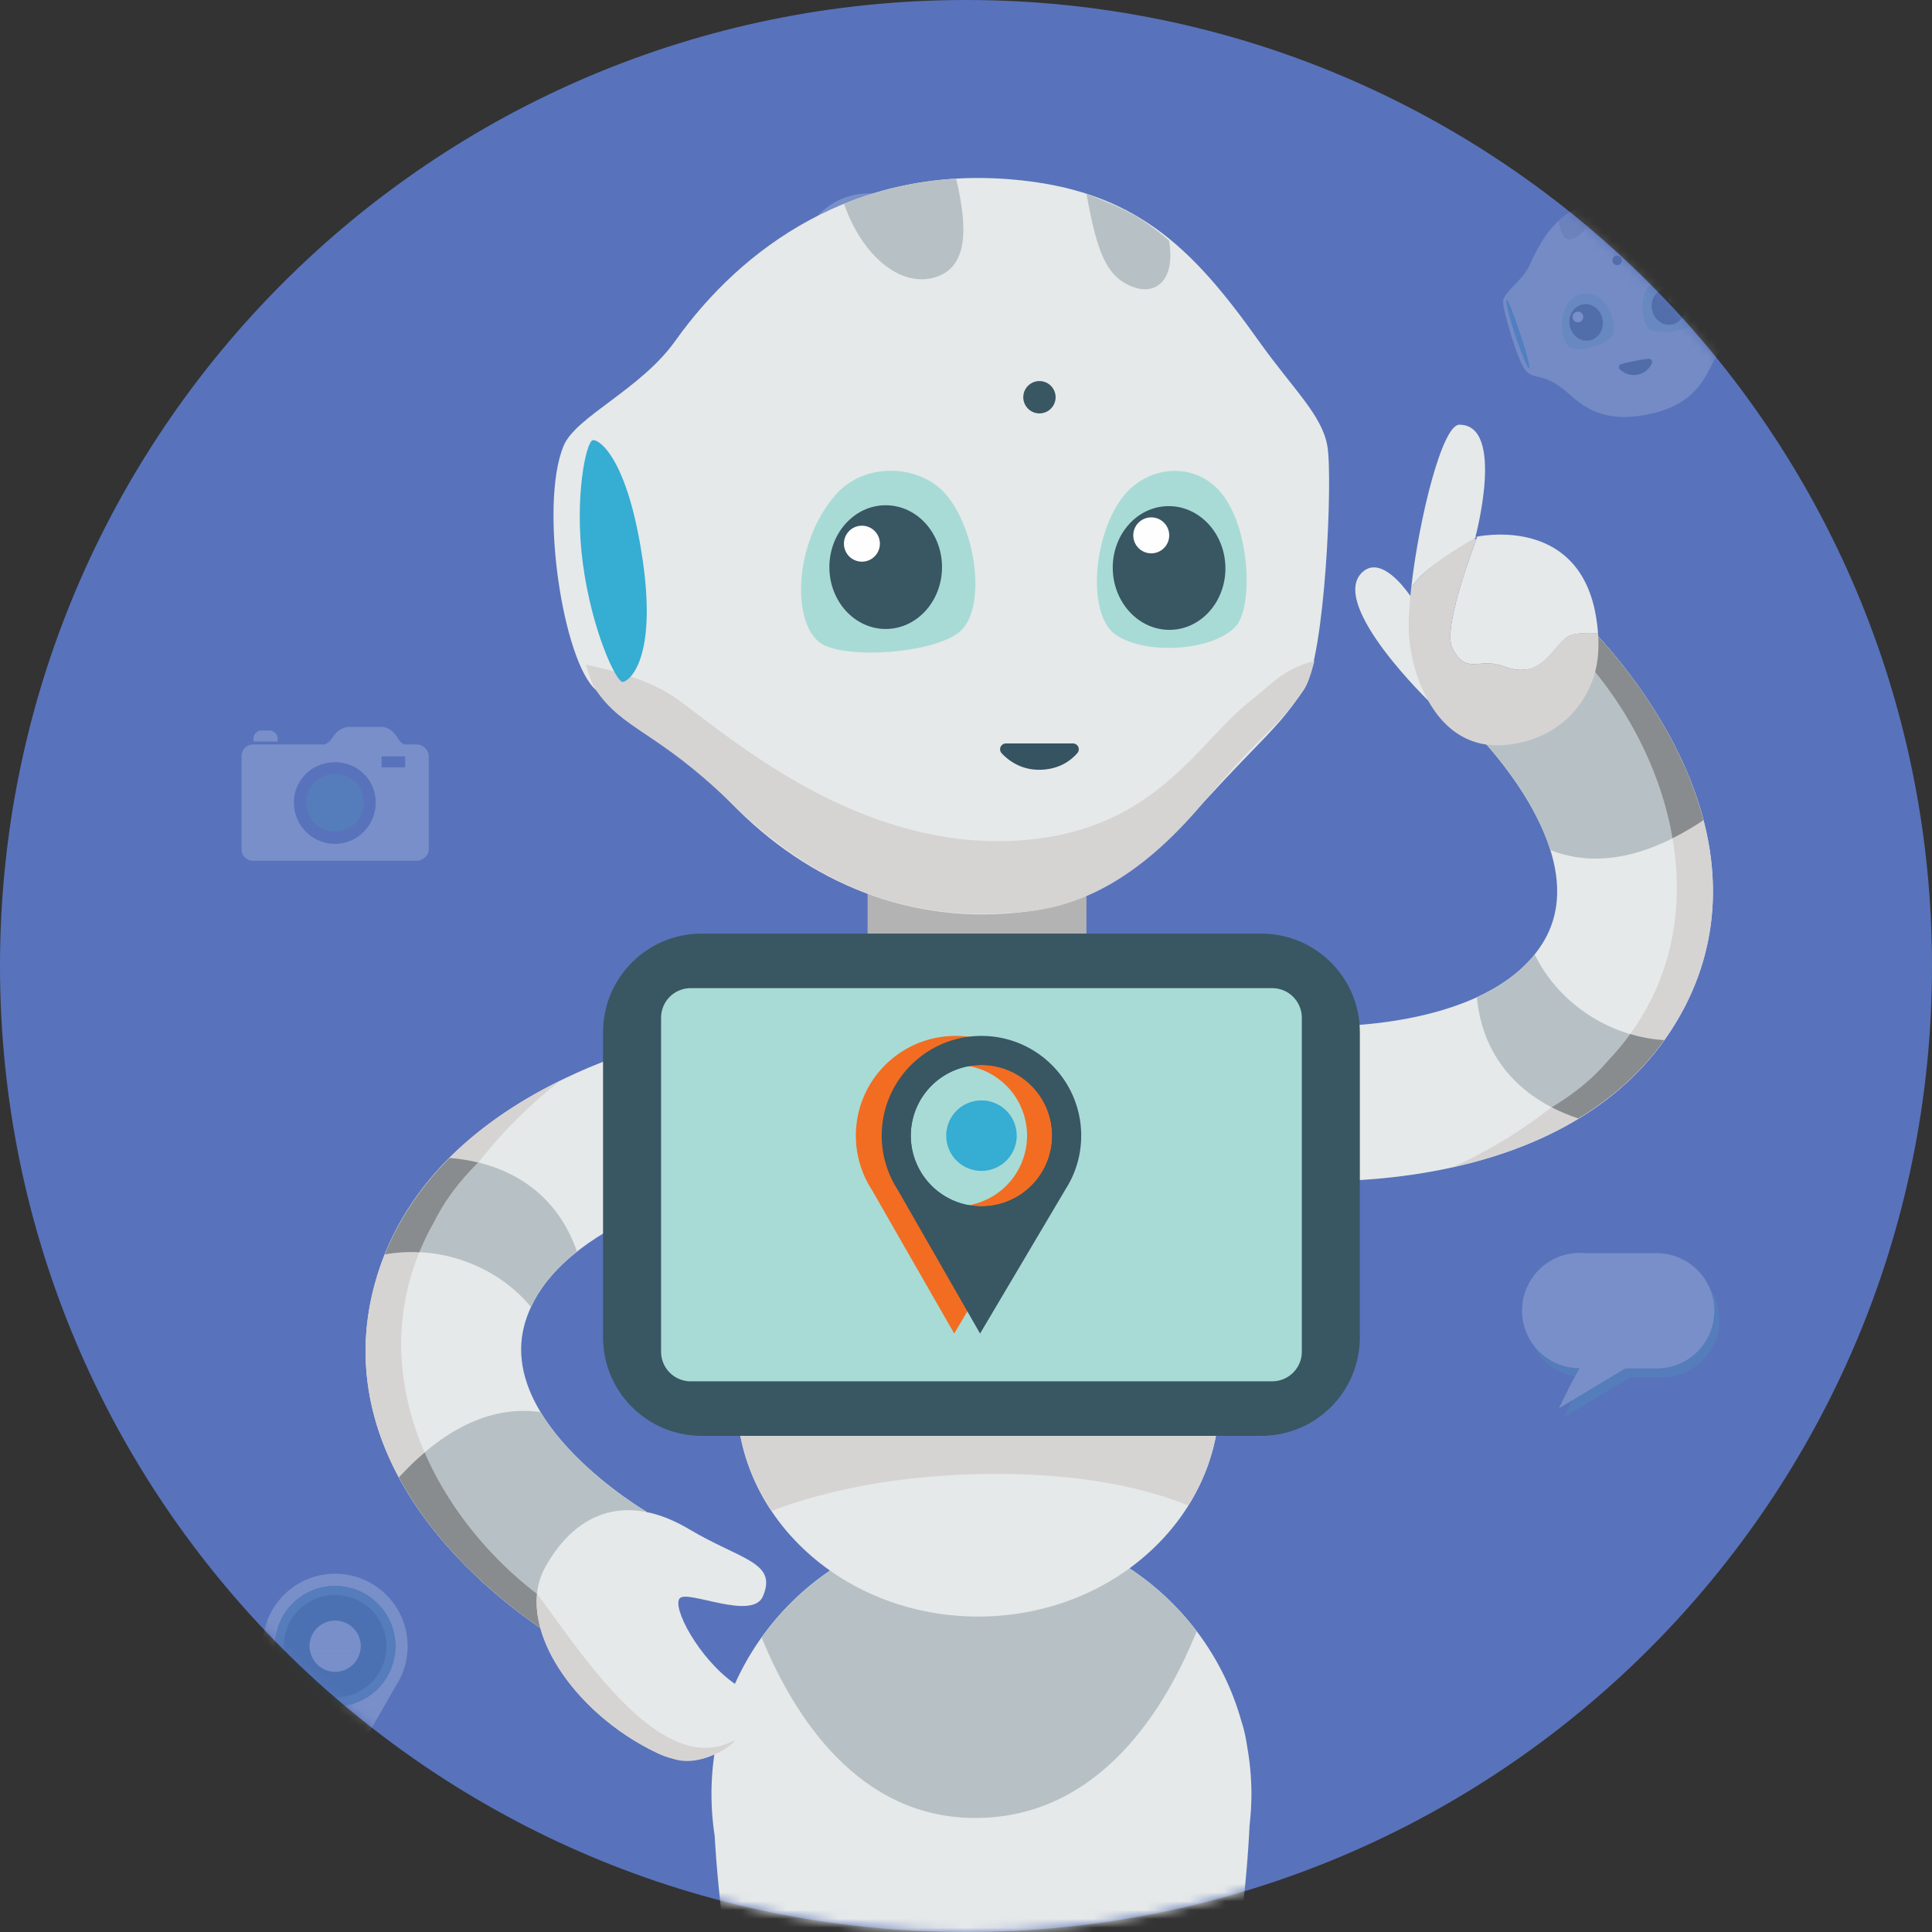 <svg xmlns="http://www.w3.org/2000/svg" xmlns:xlink="http://www.w3.org/1999/xlink" width="220" height="220" viewBox="0 0 220 220">
    <rect x="0" y="0" width="220" height="220" fill="#333333" stroke="none"/>
    <defs>
        <path id="a" d="M220 110c0 60.752-49.248 110-110 110C49.25 220 0 170.752 0 110S49.25 0 110 0c60.752 0 110 49.248 110 110"/>
        <path id="c" d="M17.377.165H.95v15.59h16.427V.166z"/>
    </defs>
    <g fill="none" fill-rule="evenodd">
        <mask id="b" fill="#fff">
            <use xlink:href="#a"/>
        </mask>
        <use fill="#5873BB" xlink:href="#a"/>
        <g mask="url(#b)" opacity=".2">
            <path fill="#E6E9E9" d="M110.033 152.642c.286-1.037-1.53-2.83-1.882-4.821-.678-3.84-1.67-7.154-6.425-9.413-4.753-2.26-7.95-.937-11.356.962-1.765.985-4.303.708-4.926 1.584-.624.877-2.748 6.62-2.548 7.901.256 1.639 1.601 1.061 2.476 5.384.68 3.358 2.586 5.299 5.625 6.743 3.038 1.444 5.746 1.697 8.78.104 3.905-2.051 4.306-.643 5.738-1.48 1.12-.654 4.232-5.927 4.518-6.964"/>
            <path fill="#A8DBD6" d="M92.953 151.496c1.165-.245 2.05-2.82 1.612-4.407-.355-1.289-1.996-2.169-3.36-1.576-2.044.886-3.233 3.362-2.582 4.347.544.822 3.18 1.878 4.33 1.636"/>
            <path fill="#395663" d="M93.396 149.258c-.495 1.041-1.664 1.52-2.612 1.07-.948-.45-1.315-1.66-.82-2.702.494-1.04 1.664-1.519 2.612-1.069.948.451 1.315 1.66.82 2.701"/>
            <path fill="#FEFEFE" d="M91.843 147.645a.606.606 0 1 1-1.095-.52.606.606 0 0 1 1.095.52"/>
            <path fill="#395663" d="M99.214 145.074a.545.545 0 1 1-.258-.726.545.545 0 0 1 .258.726"/>
            <path fill="#A8DBD6" d="M97.13 153.482c-.545-1.058.892-3.37 2.4-4.033 1.224-.538 2.942.178 3.344 1.61.602 2.145-.566 4.63-1.741 4.748-.98.097-3.465-1.281-4.003-2.325"/>
            <path fill="#395663" d="M98.586 151.725c-.495 1.04-.128 2.25.82 2.7.948.45 2.118-.028 2.612-1.07.495-1.04.128-2.25-.82-2.7-.948-.45-2.117.029-2.612 1.07"/>
            <path fill="#FEFEFE" d="M100.818 151.91a.606.606 0 1 0 1.095.522.606.606 0 0 0-1.095-.521"/>
            <path fill="#36ADD3" d="M107.243 155.624c-1.234 1.896-2.123 3.506-1.986 3.595.137.089 1.248-1.376 2.482-3.272 1.234-1.896 2.091-3.561 1.954-3.65-.137-.09-1.216 1.43-2.45 3.327M84.883 144.996c-.691 2.154-1.378 3.86-1.533 3.81-.156-.05.278-1.837.969-3.991.692-2.154 1.442-3.87 1.598-3.82.155.05-.343 1.847-1.034 4"/>
            <path fill="#B7C1C5" d="M96.43 139.946c1.658.258 2.505-.773 3.282-2.315-1.34-.39-2.557-.482-3.702-.362-.688 1.374-1 2.454.42 2.677M103.864 143.479c-1.246-1.121-.982-2.43-.276-4.005 1.149.792 1.988 1.678 2.617 2.642-.63 1.4-1.27 2.325-2.34 1.363"/>
            <path fill="#355360" d="M92.866 156.707a2.237 2.237 0 0 1-1.174-1.348l-.073-.231a.413.413 0 0 1 .269-.517c.217-.068 3.106 1.299 3.2 1.506a.41.41 0 0 1-.203.545l-.127.059a2.24 2.24 0 0 1-1.84.01l-.052-.024"/>
            <path fill="#FEFEFE" d="M31.625 84.106a.942.942 0 0 0-.922-.922h-.922a.933.933 0 0 0-.922.922v.334h2.766v-.334zm14.413.668a1.56 1.56 0 0 1-.748-.749l-.254-.334c-.33-.507-1.012-.92-1.587-.92h-3.687c-.588 0-1.35.413-1.684.92l-.253.334c-.16.335-.508.59-.829.75h-8.23c-.669 0-1.256.587-1.256 1.35v10.634c0 .668.587 1.256 1.256 1.256h18.702c.668 0 1.35-.588 1.35-1.256V86.124c0-.762-.682-1.35-1.35-1.35h-1.43zm-3.256 6.614c0-2.592-2.098-4.597-4.624-4.597-2.592 0-4.689 2.005-4.689 4.597a4.69 4.69 0 0 0 4.69 4.703c2.525 0 4.623-2.098 4.623-4.703zm.668-4.008h2.682v-1.256H43.45v1.256z"/>
            <path fill="#4DA1B7" d="M97.3 42.508a6.836 6.836 0 0 1-2.777-.578l.886-2.015c2.233.982 4.436-.211 4.458-.223l1.082 1.918c-.09.05-1.616.898-3.65.898M93.028 40.864c-2.421-2.618-1.816-6.036-1.789-6.18l2.165.398c-.005.025-.416 2.496 1.241 4.287l-1.617 1.495z"/>
            <path fill="#4DA1B7" d="M98.16 35.39l.07-.097-.16-.04-.09-.138-.069.098-5.469-1.371 1.98 4.979-7.857 11.265a.517.517 0 0 0 .124.717l.384.274a.517.517 0 0 0 .718-.116l8.093-11.096 5.352.25-3.077-4.725z"/>
            <path fill="#FEFEFE" d="M109.79 36.466c2.871-5.506-1.519-10.34-3.55-12.05l.02-.026-.586-.418-.019.027c-2.277-1.363-8.277-3.94-12.548.568-3.58 3.778-2.014 9.037-2.014 9.037s3.717.434 6.542 2.259c2.644 2.076 4.265 5.449 4.265 5.449s5.483-.232 7.89-4.846"/>
            <path fill="#1A6A8C" d="M38.165 181.609a5.828 5.828 0 0 0-3.721 1.335 5.837 5.837 0 0 0-2.13 4.513c0 .268.026.529.06.787h2.994a2.882 2.882 0 0 1-.121-.787 2.918 2.918 0 0 1 5.834 0c0 .275-.05.535-.121.787h2.994a5.83 5.83 0 0 0 .059-.787 5.848 5.848 0 0 0-5.848-5.848"/>
            <g transform="translate(29 -14.165)">
                <mask id="d" fill="#fff">
                    <use xlink:href="#c"/>
                </mask>
                <path fill="#FEFEFE" d="M9.163 15.562v.002l.114.192 1.724-3.008 5.106-8.91c.413-.641.74-1.342.964-2.088l.003-.01a8.12 8.12 0 0 0 .303-1.575h-1.4a6.86 6.86 0 0 1-6.813 6.074A6.861 6.861 0 0 1 2.35.165H.95a8.19 8.19 0 0 0 1.27 3.672l6.943 11.725z" mask="url(#d)"/>
            </g>
            <path fill="#FEFEFE" d="M41.081 187.457a2.917 2.917 0 0 0-5.834 0c0 .274.05.535.121.787h5.592c.071-.252.121-.513.121-.787"/>
            <path fill="#A8DBD6" d="M37.698 182.944"/>
            <path fill="#FEFEFE" d="M38.164 179.201a8.256 8.256 0 0 0-8.256 8.256c0 .266.017.527.042.786h1.399a6.797 6.797 0 0 1-.049-.786 6.862 6.862 0 0 1 6.864-6.862 6.861 6.861 0 0 1 6.862 6.862c0 .266-.019.528-.048.786h1.4c.025-.259.042-.52.042-.786a8.257 8.257 0 0 0-8.256-8.256"/>
            <path fill="#A8DBD6" d="M37.1 187.457a5.843 5.843 0 0 1 0 0"/>
            <path fill="#4DA1B7" d="M32.315 187.457a5.837 5.837 0 0 1 3.062-5.143 5.821 5.821 0 0 1 2.788-.705 5.848 5.848 0 0 1 5.848 5.848c0 .267-.024.53-.059.787h1.025a7.06 7.06 0 0 0 .048-.787 6.862 6.862 0 0 0-6.862-6.862 6.862 6.862 0 0 0-6.864 6.862c0 .266.019.528.048.787h1.025a5.843 5.843 0 0 1-.059-.787M41.43 91.418a3.285 3.285 0 1 1-6.57-.001 3.285 3.285 0 0 1 6.57 0"/>
            <path fill="#E6E9E9" d="M197.886 29.214c-.385-1.004-2.911-1.37-4.374-2.766-2.823-2.69-5.587-4.77-10.755-3.77-5.167.998-6.957 3.958-8.574 7.507-.838 1.84-3.045 3.121-3.028 4.196.018 1.076 1.713 6.96 2.633 7.873 1.178 1.168 1.918-.095 5.186 2.868 2.539 2.301 5.224 2.733 8.527 2.095 3.304-.639 5.634-2.04 7.132-5.123 1.929-3.966 3.087-3.07 3.744-4.594.514-1.19-.107-7.282-.491-8.286"/>
            <path fill="#A8DBD6" d="M183.452 38.418c.793-.888-.02-3.486-1.315-4.505-1.05-.827-2.893-.563-3.64.724-1.12 1.925-.61 4.624.498 5.031.925.34 3.675-.374 4.457-1.25"/>
            <path fill="#395663" d="M182.482 36.353c.22 1.132-.439 2.211-1.469 2.41-1.03.2-2.043-.557-2.262-1.689-.219-1.13.44-2.21 1.47-2.409 1.03-.2 2.042.556 2.261 1.688"/>
            <path fill="#FEFEFE" d="M180.274 35.975a.607.607 0 1 1-1.192.23.607.607 0 0 1 1.192-.23"/>
            <path fill="#395663" d="M184.685 29.535a.545.545 0 1 1-1.07.207.545.545 0 0 1 1.07-.207"/>
            <path fill="#A8DBD6" d="M187.993 37.54c-1.066-.528-1.28-3.242-.46-4.67.668-1.158 2.476-1.601 3.65-.685 1.756 1.369 2.289 4.064 1.412 4.855-.732.659-3.55 1.023-4.602.5"/>
            <path fill="#395663" d="M188.124 35.263c.219 1.132 1.23 1.888 2.262 1.688 1.03-.2 1.688-1.278 1.469-2.41-.22-1.131-1.231-1.887-2.262-1.688-1.03.199-1.688 1.278-1.47 2.41"/>
            <path fill="#FEFEFE" d="M190.031 34.09a.606.606 0 1 0 1.191-.231.606.606 0 0 0-1.19.23"/>
            <path fill="#36ADD3" d="M197.407 33.27c.131 2.257.369 4.081.532 4.071.163-.009.189-1.848.059-4.106-.131-2.259-.428-4.107-.591-4.098-.163.01-.131 1.874 0 4.132M173.1 37.968c.72 2.145 1.178 3.925 1.023 3.977-.155.053-.864-1.644-1.585-3.788-.72-2.144-1.134-3.97-.979-4.022.155-.052.82 1.69 1.54 3.834"/>
            <path fill="#B7C1C5" d="M179.404 27.055c1.488-.774 1.559-2.106 1.27-3.809-1.311.48-2.345 1.128-3.195 1.904.26 1.514.649 2.57 1.925 1.905M187.485 25.493c-1.669-.163-2.23-1.373-2.598-3.061 1.396-.044 2.596.173 3.674.576.323 1.502.356 2.625-1.076 2.485"/>
            <path fill="#355360" d="M186.471 42.666a2.24 2.24 0 0 1-1.745-.39l-.195-.143a.411.411 0 0 1-.09-.575c.134-.184 3.27-.796 3.47-.685.198.11.27.361.16.56l-.068.122a2.237 2.237 0 0 1-1.476 1.1l-.056.011"/>
            <path fill="#4DA1B7" d="M189.23 143.71h-8.156a6.563 6.563 0 1 0-.614 13.097c-.857 1.382-2.36 4.563-2.36 4.563l7.552-4.532h3.577a6.564 6.564 0 0 0 0-13.128"/>
            <path fill="#FEFEFE" d="M188.652 142.701h-8.155a6.563 6.563 0 1 0-.614 13.097c-.857 1.382-2.36 4.563-2.36 4.563l7.552-4.532h3.577a6.564 6.564 0 0 0 0-13.128"/>
            <path fill="#1A6A8C" d="M38.165 190.372a2.909 2.909 0 0 1-2.796-2.128h-2.994a5.838 5.838 0 0 0 5.79 5.06 5.846 5.846 0 0 0 5.789-5.06h-2.995a2.908 2.908 0 0 1-2.794 2.128"/>
            <path fill="#FEFEFE" d="M38.165 190.372a2.907 2.907 0 0 0 2.794-2.128h-5.59a2.909 2.909 0 0 0 2.796 2.128"/>
            <path fill="#A8DBD6" d="M38.63 192.597"/>
            <path fill="#FEFEFE" d="M38.163 203.64v.003l.114.192 1.724-3.008 5.106-8.91c.413-.641.74-1.342.964-2.088l.003-.01a8.12 8.12 0 0 0 .303-1.575h-1.4a6.86 6.86 0 0 1-6.813 6.074 6.861 6.861 0 0 1-6.815-6.074H29.95a8.19 8.19 0 0 0 1.27 3.672l6.943 11.725z"/>
            <path fill="#A8DBD6" d="M39.199 191.968"/>
            <path fill="#4DA1B7" d="M38.165 193.304a5.825 5.825 0 0 1-3.721-1.336 5.838 5.838 0 0 1-2.07-3.724H31.35a6.862 6.862 0 0 0 6.815 6.074 6.86 6.86 0 0 0 6.813-6.074h-1.024a5.846 5.846 0 0 1-5.79 5.06"/>
        </g>
        <g mask="url(#b)">
            <path fill="#E6E9E9" d="M190.658 84.82a48.24 48.24 0 0 0-.818-1.524c-4.256-7.621-9.68-12.758-10.284-13.319L167.54 82.934c.12.114 14.17 13.777 8.375 24.035-5.605 9.918-23.695 10.356-29.591 9.728l-1.872 17.57c1.399.149 34.412 3.399 46.846-18.606 5.225-9.248 4.995-19.88-.641-30.84"/>
            <path fill="#B7C1C5" d="M168.174 113.553c2.597-1.192 4.906-2.78 6.585-4.882 2.71 5.618 8.591 9.416 14.746 9.765-2.709 3.79-6.09 6.69-9.769 8.922-6.084-1.989-10.885-6.484-11.562-13.805M176.54 96.793c-2.298-7.345-8.917-13.783-9-13.86l12.016-12.956c.604.561 6.028 5.697 10.284 13.318.284.51.557 1.016.818 1.524 1.485 2.888 2.584 5.751 3.317 8.574-5.373 3.615-11.575 5.734-17.435 3.4"/>
            <path fill="#D6D3D3" d="M165.374 132.93c4.025-1.833 7.83-4.105 11.182-6.772 2.427-1.446 4.681-3.167 6.594-5.434 13.932-14.684 7.406-36.616-5.62-48.564l2.025-2.183c.605.56 6.029 5.697 10.285 13.318.284.51.556 1.016.818 1.524 5.635 10.96 5.865 21.593.641 30.84-5.88 10.406-16.361 15.161-25.925 17.27"/>
            <path fill="#898C8E" d="M179.736 127.359a20.454 20.454 0 0 1-3.049-1.277c2.377-1.43 4.584-3.131 6.463-5.357a29.63 29.63 0 0 0 2.48-2.981c1.261.376 2.56.619 3.875.693-2.709 3.789-6.091 6.689-9.769 8.922M177.53 72.16l2.025-2.182c.605.56 6.028 5.697 10.284 13.317.285.509.557 1.017.818 1.525 1.485 2.887 2.584 5.75 3.317 8.574a32.048 32.048 0 0 1-3.526 2.064c-1.51-8.828-6.394-17.314-12.917-23.297"/>
            <path fill="#E6E9E9" d="M75.368 299.545c19.665-14.555 12.215-42.833 10.293-56.146-1.8-12.46-3.751-24.895-4.28-34.366a30.938 30.938 0 0 1-.363-4.736c0-16.978 13.763-30.742 30.742-30.742 14.14 0 26.043 9.55 29.63 22.55.006.02.015.037.022.056.26.804.462 1.732.612 2.76.308 1.747.478 3.54.478 5.376 0 1.219-.08 2.419-.217 3.6-.427 9.6-2.466 22.539-4.338 35.502-1.922 13.313-9.371 41.59 10.293 56.146 16.303 12.066 21.065 22.437 14.302 30.265-7.55 8.736-30.917.038-50.187.579v.035c-.183-.01-.368-.011-.551-.018-.183.007-.368.009-.55.018v-.035c-19.27-.541-42.64 8.157-50.187-.58-6.764-7.827-2.001-18.198 14.3-30.264"/>
            <path fill="#B7C1C5" d="M111.385 207.016c-13.684.196-21.085-11.808-24.658-20.553 5.575-7.81 14.706-12.908 25.033-12.908 10.012 0 18.897 4.791 24.508 12.201-3.482 8.65-10.904 21.06-24.883 21.26"/>
            <path fill="#E6E9E9" d="M50.683 175.778c.374.432.76.86 1.156 1.287 5.944 6.392 12.432 10.095 13.152 10.496l8.596-15.437c-.144-.082-17.036-10.02-13.84-21.36 3.09-10.966 20.56-15.686 26.435-16.475l-2.352-17.512c-1.395.187-34.235 4.866-41.09 29.195-2.88 10.222-.133 20.497 7.943 29.806"/>
            <path fill="#B7C1C5" d="M65.703 142.528c-2.24 1.775-4.105 3.866-5.238 6.307-3.966-4.815-10.58-7.109-16.642-5.987 1.732-4.324 4.33-7.944 7.372-10.986 6.382.488 12.113 3.715 14.508 10.666M61.555 160.795c3.976 6.59 11.933 11.272 12.032 11.33l-8.596 15.435c-.72-.4-7.209-4.103-13.152-10.495a50.426 50.426 0 0 1-1.156-1.287c-2.128-2.453-3.875-4.974-5.258-7.542 4.362-4.786 9.883-8.317 16.13-7.44"/>
            <path fill="#D6D3D3" d="M63.824 123.041c-3.475 2.735-6.632 5.846-9.256 9.232-2.014 1.98-3.794 4.188-5.115 6.844-10.048 17.571 1.498 37.328 16.987 45.841l-1.45 2.602c-.72-.4-7.207-4.103-13.15-10.496a50.447 50.447 0 0 1-1.157-1.286c-8.076-9.309-10.823-19.584-7.943-29.807 3.242-11.504 12.294-18.61 21.084-22.93"/>
            <path fill="#898C8E" d="M51.195 131.862c1.114.085 2.205.26 3.265.517-1.97 1.954-3.71 4.13-5.007 6.738a29.635 29.635 0 0 0-1.701 3.484 16.962 16.962 0 0 0-3.93.247c1.734-4.324 4.33-7.944 7.373-10.986M66.44 184.959l-1.449 2.602c-.72-.401-7.208-4.104-13.152-10.496a48.778 48.778 0 0 1-1.156-1.287c-2.128-2.452-3.875-4.973-5.258-7.541a32.094 32.094 0 0 1 2.937-2.843c3.561 8.218 10.321 15.3 18.078 19.565"/>
            <path fill="#E6E9E9" d="M62.08 178.47c-3.536 6.367 3.005 16.55 12.803 21.165 5.221 2.46 7.977-1.245 9.16-1.719 2.236-.896 3.121-3.772-.29-6.122-4.214-2.903-7.312-8.884-6.328-9.815.984-.93 8.258 2.597 9.452-.207 1.666-3.912-2.493-4.122-8.392-7.632-6.915-4.113-12.758-2.237-16.405 4.33"/>
            <path fill="#D6D3D3" d="M76.635 200.26a9.16 9.16 0 0 1-1.752-.624c-7.918-3.73-14.374-11.55-13.73-18.137 4.943 6.528 14.175 21.265 22.49 16.649.047.517-3.945 3.228-7.008 2.113"/>
            <path fill="#E6E9E9" d="M83.897 159.213c0 13.733 12.307 24.866 27.488 24.866 15.18 0 27.487-11.133 27.487-24.866s-12.307-24.866-27.487-24.866c-15.18 0-27.488 11.133-27.488 24.866"/>
            <path fill="#D6D4D3" d="M111.254 167.863c-10.851.263-18.633 2.373-23.408 4.194-2.505-3.75-3.948-8.144-3.948-12.844 0-13.733 12.306-24.866 27.487-24.866 15.18 0 27.488 11.133 27.488 24.866 0 4.444-1.296 8.613-3.554 12.223-4.078-1.677-11.826-3.87-24.065-3.573"/>
            <path fill="#B4B3B4" d="M123.714 111.888H98.793V98.431h24.921z"/>
            <path fill="#395663" d="M79.897 163.503h63.725c6.201 0 11.227-5.026 11.227-11.227v-34.738c0-6.2-5.026-11.227-11.227-11.227H79.897c-6.2 0-11.227 5.027-11.227 11.227v34.738c0 6.201 5.027 11.227 11.227 11.227"/>
            <path fill="#A8DBD6" d="M78.649 157.292h66.221a3.37 3.37 0 0 0 3.37-3.37v-38.029a3.37 3.37 0 0 0-3.37-3.37H78.649a3.37 3.37 0 0 0-3.37 3.37v38.03a3.37 3.37 0 0 0 3.37 3.37"/>
            <path fill="#E6E9E9" d="M64.17 50.788c1.38-3.357 8.766-6.408 12.722-11.967 7.63-10.723 20.423-19.834 38.13-18.405 14.159 1.143 20.684 7.682 28.313 18.405 3.956 5.559 7.183 8.393 7.814 11.967.63 3.574-.234 24.157-2.7 27.772-3.153 4.626-4.265 5.012-11.422 12.827-7.81 8.528-14.217 11.652-20.042 12.405-13.104 1.693-24.923-3.215-33.785-12.405-10.333-10.717-11.145-9.13-15.35-12.827-3.757-3.304-6.456-21.026-3.68-27.772"/>
            <path fill="#A8DBD6" d="M127.006 72.253c-3.272-2.33-2.537-11.488.96-15.81 2.838-3.506 8.339-4.023 11.342.005 3.146 4.22 3.344 12.91 1.358 14.94-2.788 2.852-10.43 3.165-13.66.865"/>
            <path fill="#395663" d="M126.716 64.886c.126 3.888 3.098 6.947 6.638 6.832 3.54-.115 6.307-3.36 6.181-7.248-.126-3.888-3.098-6.947-6.638-6.832-3.54.115-6.307 3.36-6.18 7.248M116.523 45.234a1.84 1.84 0 1 0 3.68 0 1.84 1.84 0 0 0-3.68 0"/>
            <path fill="#355360" d="M122.18 84.658h-7.634a.663.663 0 0 0-.48 1.12c.802.851 2.195 1.876 4.252 1.876 2.248 0 3.614-1.039 4.357-1.893a.663.663 0 0 0-.495-1.103"/>
            <path fill="#A8DBD6" d="M109.16 72.042c3.195-2.435 2.163-11.565-1.472-15.77-2.95-3.413-9.226-3.72-12.529.065C90.217 62 90.18 71.27 93.591 73.328c2.847 1.717 12.415 1.117 15.57-1.286"/>
            <path fill="#395663" d="M107.268 64.578c0 3.89-2.87 7.044-6.413 7.044-3.542 0-6.413-3.154-6.413-7.044 0-3.89 2.871-7.044 6.413-7.044 3.542 0 6.413 3.154 6.413 7.044"/>
            <path fill="#FEFEFE" d="M100.194 61.91a2.047 2.047 0 1 1-4.094 0 2.047 2.047 0 0 1 4.094 0M133.14 60.895a2.046 2.046 0 1 1-4.09.134 2.046 2.046 0 0 1 4.09-.134"/>
            <path fill="#D6D3D3" d="M77.05 79.559c6.15 4.416 20.92 17.582 39.472 16.11 15.166-1.204 19.821-11.143 25.972-15.952 2.53-1.979 3.652-3.544 7.188-4.461-.385 1.5-.799 2.668-1.233 3.304-3.154 4.626-4.45 4.499-11.422 12.826-7.424 8.867-14.199 11.816-20.042 12.406-11.91 1.202-22.543-1.497-33.786-12.406-8.4-8.152-12.195-8.2-15.349-12.826-.393-.576-.769-1.585-1.123-2.885 3.718.784 7.705 2.005 10.322 3.884"/>
            <path fill="#36ADD3" d="M73.168 63.669C74.838 75 71.687 77.553 70.93 77.654c-.757.101-3.544-5.902-4.557-13.469-1.014-7.568.383-13.967 1.139-14.068.756-.101 3.975 2.159 5.655 13.552"/>
            <path fill="#B7C1C5" d="M129.231 32.746c-3.287-1.069-4.324-4.125-5.517-10.687 4.296 1.718 6.092 2.478 9.412 5.34.736 4.407-1.399 6.16-3.895 5.347M106.35 31.617c-3.901 1.072-8.19-2.524-10.24-8.409 3.859-1.572 8.115-2.592 12.763-2.864 1.428 5.951 1.262 10.233-2.523 11.273"/>
            <path fill="#E6E9E9" d="M162.297 71.024c-.228-1.262-4.432-8.475-7.189-5.844-3.858 3.683 7.832 14.9 7.832 14.9l-.643-9.056zM178.84 72.344c-1.97.729-3.015 5.31-7.622 3.53-2.78-1.074-4.27 1.096-5.844-2.096-.867-1.76.994-7.695 2.841-12.674 1.546-.291 11.675-1.764 13.52 9.069.111.647.19 1.293.237 1.932-1.283-.065-2.432-.021-3.133.239"/>
            <path fill="#D6D3D3" d="M167.994 61.707c-1.77 4.846-3.452 10.382-2.62 12.07 1.573 3.193 3.064 1.023 5.844 2.098 4.607 1.78 5.652-2.802 7.621-3.531.702-.26 1.85-.304 3.133-.24.13 1.77-.002 3.486-.523 5.044-1.049 3.136-3.68 6.607-9.002 7.55-6.93 1.229-10.05-4.285-11.3-8.487a18.038 18.038 0 0 1-.694-3.768c-.102-1.402.005-3.392.258-5.632 1.855-2.36 7.998-6.947 7.283-5.104"/>
            <path fill="#E6E9E9" d="M160.712 66.81c.874-7.726 3.506-18.448 5.467-18.448 5.253 0 1.83 12.783 1.83 12.783s.078-.017.207-.042c-.074.2.073-.201 0 0-2.66 1.556-5.65 3.349-7.504 5.708"/>
            <path fill="#F26D21" d="M108.815 137.366a8.047 8.047 0 1 0 .001-16.093 8.047 8.047 0 0 0-.001 16.093m0-19.406c6.274 0 11.358 5.086 11.358 11.358 0 2.264-.663 4.37-1.803 6.14l-9.554 16.13v.002l-.157.265-2.372-4.139-7.025-12.258a11.321 11.321 0 0 1-1.325-2.872l-.005-.013a11.347 11.347 0 0 1-.475-3.255c0-6.272 5.086-11.358 11.358-11.358"/>
            <path fill="#36ADD3" d="M107.747 129.318a4.014 4.014 0 1 1 8.028.003 4.014 4.014 0 0 1-8.028-.003"/>
            <path fill="#395663" d="M119.808 129.318a8.047 8.047 0 1 0-16.095.003 8.047 8.047 0 0 0 16.095-.003m-18.931 3.255a11.347 11.347 0 0 1-.475-3.255c0-6.272 5.086-11.358 11.358-11.358 6.274 0 11.358 5.086 11.358 11.358 0 2.264-.663 4.37-1.804 6.14l-9.553 16.13v.002l-.157.265-2.372-4.139-7.025-12.258a11.321 11.321 0 0 1-1.325-2.872l-.005-.013"/>
            <path fill="#395663" d="M119.808 129.318a8.047 8.047 0 1 0-16.095.003 8.047 8.047 0 0 0 16.095-.003m-8.048-9.44a9.44 9.44 0 0 1 9.443 9.44 9.442 9.442 0 0 1-9.443 9.443c-5.215 0-9.441-4.228-9.441-9.443a9.44 9.44 0 0 1 9.44-9.44"/>
        </g>
    </g>
</svg>
